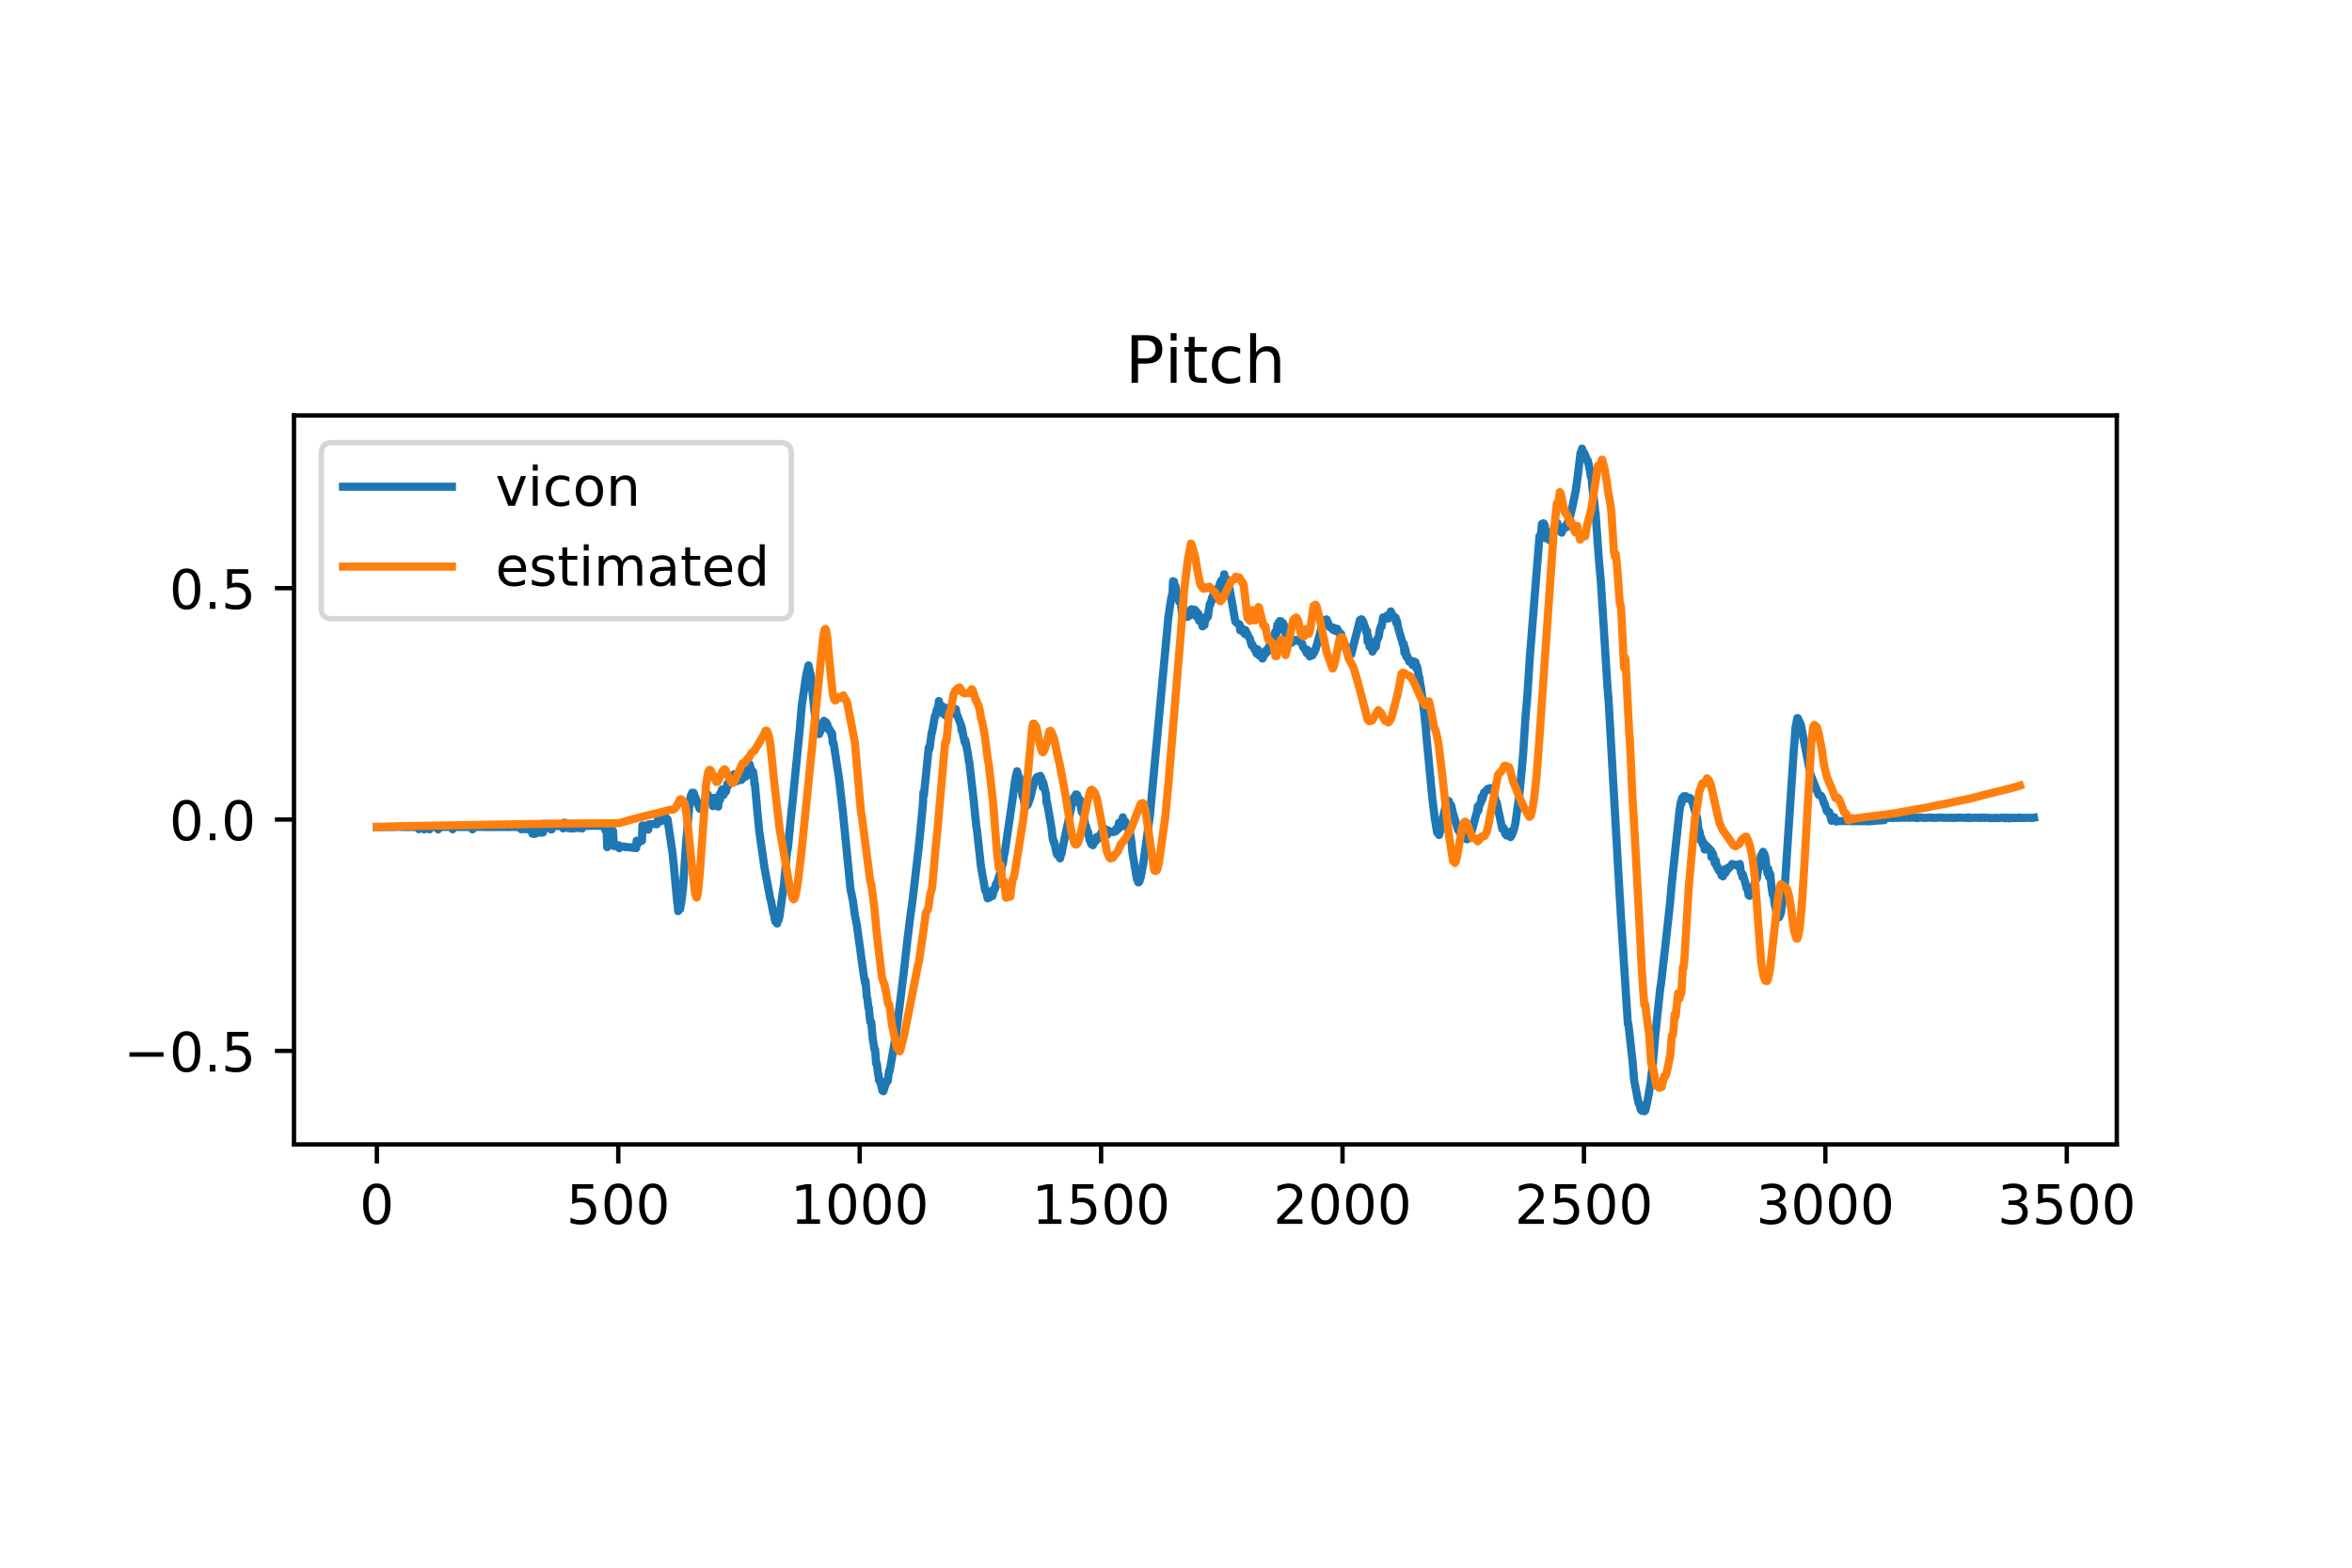 <?xml version="1.0" encoding="utf-8" standalone="no"?>
<!DOCTYPE svg PUBLIC "-//W3C//DTD SVG 1.1//EN"
  "http://www.w3.org/Graphics/SVG/1.1/DTD/svg11.dtd">
<!-- Created with matplotlib (https://matplotlib.org/) -->
<svg height="288pt" version="1.1" viewBox="0 0 432 288" width="432pt" xmlns="http://www.w3.org/2000/svg" xmlns:xlink="http://www.w3.org/1999/xlink">
 <defs>
  <style type="text/css">
*{stroke-linecap:butt;stroke-linejoin:round;}
  </style>
 </defs>
 <g id="figure_1">
  <g id="patch_1">
   <path d="M 0 288 
L 432 288 
L 432 0 
L 0 0 
z
" style="fill:#ffffff;"/>
  </g>
  <g id="axes_1">
   <g id="patch_2">
    <path d="M 54 210.24 
L 388.8 210.24 
L 388.8 76.32 
L 54 76.32 
z
" style="fill:#ffffff;"/>
   </g>
   <g id="matplotlib.axis_1">
    <g id="xtick_1">
     <g id="line2d_1">
      <defs>
       <path d="M 0 0 
L 0 3.5 
" id="m9c22c79969" style="stroke:#000000;stroke-width:0.8;"/>
      </defs>
      <g>
       <use style="stroke:#000000;stroke-width:0.8;" x="69.218" xlink:href="#m9c22c79969" y="210.24"/>
      </g>
     </g>
     <g id="text_1">
      <!-- 0 -->
      <defs>
       <path d="M 31.781 66.406 
Q 24.172 66.406 20.328 58.906 
Q 16.5 51.422 16.5 36.375 
Q 16.5 21.391 20.328 13.891 
Q 24.172 6.391 31.781 6.391 
Q 39.453 6.391 43.281 13.891 
Q 47.125 21.391 47.125 36.375 
Q 47.125 51.422 43.281 58.906 
Q 39.453 66.406 31.781 66.406 
z
M 31.781 74.219 
Q 44.047 74.219 50.516 64.516 
Q 56.984 54.828 56.984 36.375 
Q 56.984 17.969 50.516 8.266 
Q 44.047 -1.422 31.781 -1.422 
Q 19.531 -1.422 13.062 8.266 
Q 6.594 17.969 6.594 36.375 
Q 6.594 54.828 13.062 64.516 
Q 19.531 74.219 31.781 74.219 
z
" id="DejaVuSans-48"/>
      </defs>
      <g transform="translate(66.037 224.838)scale(0.1 -0.1)">
       <use xlink:href="#DejaVuSans-48"/>
      </g>
     </g>
    </g>
    <g id="xtick_2">
     <g id="line2d_2">
      <g>
       <use style="stroke:#000000;stroke-width:0.8;" x="113.56" xlink:href="#m9c22c79969" y="210.24"/>
      </g>
     </g>
     <g id="text_2">
      <!-- 500 -->
      <defs>
       <path d="M 10.797 72.906 
L 49.516 72.906 
L 49.516 64.594 
L 19.828 64.594 
L 19.828 46.734 
Q 21.969 47.469 24.109 47.828 
Q 26.266 48.188 28.422 48.188 
Q 40.625 48.188 47.75 41.5 
Q 54.891 34.812 54.891 23.391 
Q 54.891 11.625 47.562 5.094 
Q 40.234 -1.422 26.906 -1.422 
Q 22.312 -1.422 17.547 -0.641 
Q 12.797 0.141 7.719 1.703 
L 7.719 11.625 
Q 12.109 9.234 16.797 8.062 
Q 21.484 6.891 26.703 6.891 
Q 35.156 6.891 40.078 11.328 
Q 45.016 15.766 45.016 23.391 
Q 45.016 31 40.078 35.438 
Q 35.156 39.891 26.703 39.891 
Q 22.75 39.891 18.812 39.016 
Q 14.891 38.141 10.797 36.281 
z
" id="DejaVuSans-53"/>
      </defs>
      <g transform="translate(104.016 224.838)scale(0.1 -0.1)">
       <use xlink:href="#DejaVuSans-53"/>
       <use x="63.623" xlink:href="#DejaVuSans-48"/>
       <use x="127.246" xlink:href="#DejaVuSans-48"/>
      </g>
     </g>
    </g>
    <g id="xtick_3">
     <g id="line2d_3">
      <g>
       <use style="stroke:#000000;stroke-width:0.8;" x="157.902" xlink:href="#m9c22c79969" y="210.24"/>
      </g>
     </g>
     <g id="text_3">
      <!-- 1000 -->
      <defs>
       <path d="M 12.406 8.297 
L 28.516 8.297 
L 28.516 63.922 
L 10.984 60.406 
L 10.984 69.391 
L 28.422 72.906 
L 38.281 72.906 
L 38.281 8.297 
L 54.391 8.297 
L 54.391 0 
L 12.406 0 
z
" id="DejaVuSans-49"/>
      </defs>
      <g transform="translate(145.177 224.838)scale(0.1 -0.1)">
       <use xlink:href="#DejaVuSans-49"/>
       <use x="63.623" xlink:href="#DejaVuSans-48"/>
       <use x="127.246" xlink:href="#DejaVuSans-48"/>
       <use x="190.869" xlink:href="#DejaVuSans-48"/>
      </g>
     </g>
    </g>
    <g id="xtick_4">
     <g id="line2d_4">
      <g>
       <use style="stroke:#000000;stroke-width:0.8;" x="202.244" xlink:href="#m9c22c79969" y="210.24"/>
      </g>
     </g>
     <g id="text_4">
      <!-- 1500 -->
      <g transform="translate(189.519 224.838)scale(0.1 -0.1)">
       <use xlink:href="#DejaVuSans-49"/>
       <use x="63.623" xlink:href="#DejaVuSans-53"/>
       <use x="127.246" xlink:href="#DejaVuSans-48"/>
       <use x="190.869" xlink:href="#DejaVuSans-48"/>
      </g>
     </g>
    </g>
    <g id="xtick_5">
     <g id="line2d_5">
      <g>
       <use style="stroke:#000000;stroke-width:0.8;" x="246.586" xlink:href="#m9c22c79969" y="210.24"/>
      </g>
     </g>
     <g id="text_5">
      <!-- 2000 -->
      <defs>
       <path d="M 19.188 8.297 
L 53.609 8.297 
L 53.609 0 
L 7.328 0 
L 7.328 8.297 
Q 12.938 14.109 22.625 23.891 
Q 32.328 33.688 34.812 36.531 
Q 39.547 41.844 41.422 45.531 
Q 43.312 49.219 43.312 52.781 
Q 43.312 58.594 39.234 62.25 
Q 35.156 65.922 28.609 65.922 
Q 23.969 65.922 18.812 64.312 
Q 13.672 62.703 7.812 59.422 
L 7.812 69.391 
Q 13.766 71.781 18.938 73 
Q 24.125 74.219 28.422 74.219 
Q 39.75 74.219 46.484 68.547 
Q 53.219 62.891 53.219 53.422 
Q 53.219 48.922 51.531 44.891 
Q 49.859 40.875 45.406 35.406 
Q 44.188 33.984 37.641 27.219 
Q 31.109 20.453 19.188 8.297 
z
" id="DejaVuSans-50"/>
      </defs>
      <g transform="translate(233.861 224.838)scale(0.1 -0.1)">
       <use xlink:href="#DejaVuSans-50"/>
       <use x="63.623" xlink:href="#DejaVuSans-48"/>
       <use x="127.246" xlink:href="#DejaVuSans-48"/>
       <use x="190.869" xlink:href="#DejaVuSans-48"/>
      </g>
     </g>
    </g>
    <g id="xtick_6">
     <g id="line2d_6">
      <g>
       <use style="stroke:#000000;stroke-width:0.8;" x="290.928" xlink:href="#m9c22c79969" y="210.24"/>
      </g>
     </g>
     <g id="text_6">
      <!-- 2500 -->
      <g transform="translate(278.203 224.838)scale(0.1 -0.1)">
       <use xlink:href="#DejaVuSans-50"/>
       <use x="63.623" xlink:href="#DejaVuSans-53"/>
       <use x="127.246" xlink:href="#DejaVuSans-48"/>
       <use x="190.869" xlink:href="#DejaVuSans-48"/>
      </g>
     </g>
    </g>
    <g id="xtick_7">
     <g id="line2d_7">
      <g>
       <use style="stroke:#000000;stroke-width:0.8;" x="335.27" xlink:href="#m9c22c79969" y="210.24"/>
      </g>
     </g>
     <g id="text_7">
      <!-- 3000 -->
      <defs>
       <path d="M 40.578 39.312 
Q 47.656 37.797 51.625 33 
Q 55.609 28.219 55.609 21.188 
Q 55.609 10.406 48.188 4.484 
Q 40.766 -1.422 27.094 -1.422 
Q 22.516 -1.422 17.656 -0.516 
Q 12.797 0.391 7.625 2.203 
L 7.625 11.719 
Q 11.719 9.328 16.594 8.109 
Q 21.484 6.891 26.812 6.891 
Q 36.078 6.891 40.938 10.547 
Q 45.797 14.203 45.797 21.188 
Q 45.797 27.641 41.281 31.266 
Q 36.766 34.906 28.719 34.906 
L 20.219 34.906 
L 20.219 43.016 
L 29.109 43.016 
Q 36.375 43.016 40.234 45.922 
Q 44.094 48.828 44.094 54.297 
Q 44.094 59.906 40.109 62.906 
Q 36.141 65.922 28.719 65.922 
Q 24.656 65.922 20.016 65.031 
Q 15.375 64.156 9.812 62.312 
L 9.812 71.094 
Q 15.438 72.656 20.344 73.438 
Q 25.25 74.219 29.594 74.219 
Q 40.828 74.219 47.359 69.109 
Q 53.906 64.016 53.906 55.328 
Q 53.906 49.266 50.438 45.094 
Q 46.969 40.922 40.578 39.312 
z
" id="DejaVuSans-51"/>
      </defs>
      <g transform="translate(322.545 224.838)scale(0.1 -0.1)">
       <use xlink:href="#DejaVuSans-51"/>
       <use x="63.623" xlink:href="#DejaVuSans-48"/>
       <use x="127.246" xlink:href="#DejaVuSans-48"/>
       <use x="190.869" xlink:href="#DejaVuSans-48"/>
      </g>
     </g>
    </g>
    <g id="xtick_8">
     <g id="line2d_8">
      <g>
       <use style="stroke:#000000;stroke-width:0.8;" x="379.612" xlink:href="#m9c22c79969" y="210.24"/>
      </g>
     </g>
     <g id="text_8">
      <!-- 3500 -->
      <g transform="translate(366.887 224.838)scale(0.1 -0.1)">
       <use xlink:href="#DejaVuSans-51"/>
       <use x="63.623" xlink:href="#DejaVuSans-53"/>
       <use x="127.246" xlink:href="#DejaVuSans-48"/>
       <use x="190.869" xlink:href="#DejaVuSans-48"/>
      </g>
     </g>
    </g>
   </g>
   <g id="matplotlib.axis_2">
    <g id="ytick_1">
     <g id="line2d_9">
      <defs>
       <path d="M 0 0 
L -3.5 0 
" id="mec0e371703" style="stroke:#000000;stroke-width:0.8;"/>
      </defs>
      <g>
       <use style="stroke:#000000;stroke-width:0.8;" x="54" xlink:href="#mec0e371703" y="193.058"/>
      </g>
     </g>
     <g id="text_9">
      <!-- −0.5 -->
      <defs>
       <path d="M 10.594 35.5 
L 73.188 35.5 
L 73.188 27.203 
L 10.594 27.203 
z
" id="DejaVuSans-8722"/>
       <path d="M 10.688 12.406 
L 21 12.406 
L 21 0 
L 10.688 0 
z
" id="DejaVuSans-46"/>
      </defs>
      <g transform="translate(22.717 196.857)scale(0.1 -0.1)">
       <use xlink:href="#DejaVuSans-8722"/>
       <use x="83.789" xlink:href="#DejaVuSans-48"/>
       <use x="147.412" xlink:href="#DejaVuSans-46"/>
       <use x="179.199" xlink:href="#DejaVuSans-53"/>
      </g>
     </g>
    </g>
    <g id="ytick_2">
     <g id="line2d_10">
      <g>
       <use style="stroke:#000000;stroke-width:0.8;" x="54" xlink:href="#mec0e371703" y="150.556"/>
      </g>
     </g>
     <g id="text_10">
      <!-- 0.0 -->
      <g transform="translate(31.097 154.355)scale(0.1 -0.1)">
       <use xlink:href="#DejaVuSans-48"/>
       <use x="63.623" xlink:href="#DejaVuSans-46"/>
       <use x="95.41" xlink:href="#DejaVuSans-48"/>
      </g>
     </g>
    </g>
    <g id="ytick_3">
     <g id="line2d_11">
      <g>
       <use style="stroke:#000000;stroke-width:0.8;" x="54" xlink:href="#mec0e371703" y="108.053"/>
      </g>
     </g>
     <g id="text_11">
      <!-- 0.5 -->
      <g transform="translate(31.097 111.853)scale(0.1 -0.1)">
       <use xlink:href="#DejaVuSans-48"/>
       <use x="63.623" xlink:href="#DejaVuSans-46"/>
       <use x="95.41" xlink:href="#DejaVuSans-53"/>
      </g>
     </g>
    </g>
   </g>
   <g id="line2d_12">
    <path clip-path="url(#p1843cd4589)" d="M 69.218 151.929 
L 69.839 151.931 
L 71.169 151.92 
L 72.499 151.922 
L 73.386 151.896 
L 73.918 151.928 
L 74.717 151.922 
L 75.958 151.926 
L 76.224 151.923 
L 76.845 151.911 
L 76.934 152.332 
L 77.111 151.936 
L 77.643 151.892 
L 77.821 151.922 
L 77.909 152.365 
L 78.087 151.912 
L 78.707 151.918 
L 78.796 151.909 
L 78.885 152.352 
L 79.062 151.929 
L 79.594 151.891 
L 79.86 151.93 
L 80.392 151.921 
L 80.481 152.367 
L 80.658 151.926 
L 83.053 151.899 
L 83.142 152.344 
L 83.319 151.938 
L 83.762 151.91 
L 86.689 151.94 
L 86.778 152.365 
L 86.955 151.905 
L 87.31 151.915 
L 88.729 151.919 
L 88.995 151.919 
L 89.527 151.936 
L 92.808 151.918 
L 93.34 151.938 
L 93.606 151.933 
L 93.872 151.916 
L 95.646 151.923 
L 95.735 152.345 
L 95.912 151.89 
L 96.089 151.924 
L 96.267 152.316 
L 97.154 152.341 
L 97.331 151.653 
L 97.686 151.675 
L 97.774 153.142 
L 97.952 152.391 
L 98.04 153.215 
L 98.129 152.287 
L 98.218 152.33 
L 98.307 152.312 
L 98.395 153.146 
L 98.484 152.272 
L 98.573 152.327 
L 98.927 152.353 
L 99.016 152.945 
L 99.105 152.302 
L 99.193 152.63 
L 99.282 152.321 
L 99.371 152.969 
L 99.459 152.358 
L 99.548 152.926 
L 99.637 152.324 
L 99.725 152.944 
L 99.903 151.339 
L 99.992 151.354 
L 100.701 151.47 
L 100.878 151.38 
L 101.056 151.358 
L 101.144 152.352 
L 101.233 152.336 
L 101.322 152.366 
L 101.499 151.798 
L 101.943 151.752 
L 102.741 151.764 
L 103.362 151.795 
L 103.45 152.182 
L 103.628 151.132 
L 103.982 151.267 
L 104.071 151.216 
L 104.16 151.888 
L 104.248 151.873 
L 104.426 152.157 
L 104.603 151.895 
L 104.78 152.016 
L 104.958 152.181 
L 105.135 151.954 
L 105.313 152.207 
L 105.579 151.364 
L 105.667 151.632 
L 105.845 152.092 
L 106.022 152.127 
L 106.111 151.362 
L 106.288 152.095 
L 106.554 152.117 
L 106.732 152.122 
L 106.909 152.2 
L 107.086 151.667 
L 107.618 151.714 
L 110.988 151.701 
L 111.166 152.52 
L 111.432 152.524 
L 111.52 155.642 
L 111.609 152.534 
L 111.698 152.554 
L 112.23 152.524 
L 112.319 152.628 
L 112.496 152.543 
L 112.585 152.628 
L 112.762 155.432 
L 112.939 155.426 
L 113.649 155.281 
L 113.738 155.832 
L 113.915 155.549 
L 114.624 155.514 
L 114.802 155.619 
L 115.068 155.596 
L 115.6 155.663 
L 116.132 155.634 
L 116.221 155.765 
L 116.398 155.755 
L 116.842 155.813 
L 116.93 154.451 
L 117.019 154.988 
L 117.108 154.5 
L 117.196 154.95 
L 117.374 154.414 
L 117.551 154.44 
L 117.906 154.466 
L 117.994 151.643 
L 118.083 151.647 
L 118.438 151.67 
L 118.881 151.652 
L 118.97 151.665 
L 119.059 152.423 
L 119.236 151.429 
L 119.502 151.419 
L 120.123 151.389 
L 120.655 151.415 
L 120.832 150.664 
L 121.01 150.573 
L 121.098 150.892 
L 121.187 150.833 
L 121.364 150.385 
L 121.453 150.858 
L 121.542 150.811 
L 121.63 150.742 
L 121.897 150.217 
L 121.985 150.282 
L 122.163 150.033 
L 122.517 150.592 
L 122.606 150.508 
L 123.493 156.492 
L 123.759 159.042 
L 124.38 165.678 
L 124.468 166.18 
L 124.557 167.384 
L 124.646 166.783 
L 124.823 166.946 
L 124.912 167.005 
L 125.178 165.466 
L 125.444 163.283 
L 125.976 155.38 
L 126.597 148.138 
L 126.863 146.277 
L 127.129 145.626 
L 127.218 145.734 
L 127.395 145.641 
L 127.838 146.815 
L 128.193 147.85 
L 128.548 148.601 
L 128.814 148.217 
L 128.903 148.246 
L 129.169 147.598 
L 129.789 146.207 
L 129.878 146.173 
L 129.967 145.905 
L 130.055 146.113 
L 130.233 146.997 
L 130.321 147.169 
L 130.41 146.53 
L 130.499 146.624 
L 130.854 147.358 
L 130.942 148.099 
L 131.208 146.554 
L 131.297 147.62 
L 131.386 147.602 
L 131.74 147.049 
L 131.829 147.193 
L 131.918 148.187 
L 132.006 146.527 
L 132.095 147.267 
L 132.184 145.97 
L 132.273 146.851 
L 132.45 145.45 
L 132.539 145.984 
L 132.627 145.014 
L 132.716 145.64 
L 132.805 145.534 
L 132.893 146.055 
L 133.071 145.636 
L 133.159 144.921 
L 133.248 144.947 
L 133.337 145.423 
L 133.603 143.961 
L 133.691 144.443 
L 134.046 143.138 
L 134.224 143.316 
L 134.578 142.565 
L 134.667 143.28 
L 134.844 142.232 
L 135.022 142.512 
L 135.11 143.47 
L 135.199 143.33 
L 135.376 143.507 
L 135.554 143.385 
L 135.643 142.52 
L 135.731 143.328 
L 135.82 143.041 
L 135.997 141.794 
L 136.175 143.28 
L 136.263 143.06 
L 136.441 142.459 
L 136.529 142.921 
L 136.618 142.401 
L 136.795 142.612 
L 136.884 142.431 
L 136.973 141.668 
L 137.061 142.634 
L 137.239 142.275 
L 137.416 140.933 
L 137.594 141.82 
L 137.682 140.389 
L 137.771 140.724 
L 137.948 141.443 
L 138.126 142.205 
L 138.214 142.066 
L 138.303 141.748 
L 138.48 142.755 
L 138.569 144.094 
L 138.658 143.999 
L 139.101 149.062 
L 139.456 152.7 
L 140.431 159.516 
L 141.496 165.211 
L 141.584 165.37 
L 142.028 167.676 
L 142.116 167.758 
L 142.383 169.275 
L 142.471 168.937 
L 142.56 169.035 
L 142.737 169.676 
L 142.915 168.95 
L 143.003 169.02 
L 143.181 168.322 
L 143.89 163.117 
L 143.979 162.689 
L 144.6 155.95 
L 144.688 156.041 
L 145.043 152.512 
L 145.398 148.826 
L 145.575 147.239 
L 146.905 133.869 
L 147.26 129.65 
L 147.881 125.37 
L 148.058 124.088 
L 148.413 122.636 
L 148.502 122.237 
L 148.945 124.276 
L 149.832 132.911 
L 150.187 134.503 
L 150.453 134.852 
L 150.719 134.271 
L 150.808 133.452 
L 150.896 133.767 
L 150.985 133.006 
L 151.074 133.386 
L 151.162 133.199 
L 151.34 132.425 
L 151.428 133.239 
L 151.517 133.191 
L 151.606 133.303 
L 151.694 132.655 
L 151.872 132.92 
L 151.96 133.065 
L 152.138 133.985 
L 152.315 133.874 
L 152.581 134.556 
L 152.67 134.465 
L 152.759 135.163 
L 152.847 134.787 
L 152.936 136.48 
L 153.025 136.319 
L 153.113 136.539 
L 154.089 142.868 
L 154.798 149.051 
L 156.217 163.38 
L 156.483 164.659 
L 156.661 165.505 
L 157.015 168.095 
L 157.37 169.868 
L 158.612 178.918 
L 158.878 180.564 
L 158.966 180.157 
L 159.232 183.246 
L 159.321 183.464 
L 159.499 185.118 
L 159.587 185.153 
L 159.765 187.077 
L 159.853 187.747 
L 159.942 187.65 
L 160.031 187.802 
L 160.297 190.814 
L 160.651 192.923 
L 160.74 192.807 
L 160.917 195.365 
L 161.006 195.276 
L 161.095 195.651 
L 161.272 197.372 
L 161.361 197.358 
L 161.45 198.486 
L 161.538 198.307 
L 161.804 199.137 
L 162.07 200.377 
L 162.248 200.471 
L 162.425 199.892 
L 162.957 198.399 
L 163.046 198.601 
L 163.312 196.717 
L 163.401 196.798 
L 164.642 189.54 
L 165.884 179.554 
L 166.061 178.099 
L 166.682 172.53 
L 167.303 167.574 
L 167.569 165.782 
L 168.722 155.834 
L 169.076 152.355 
L 169.52 147.674 
L 169.609 145.568 
L 169.697 146.07 
L 170.584 137.341 
L 170.673 137.661 
L 170.761 137.341 
L 171.116 134.642 
L 171.205 134.517 
L 171.737 131.459 
L 171.826 131.564 
L 172.092 130.306 
L 172.18 130.256 
L 172.269 130.506 
L 172.446 128.783 
L 172.535 130.297 
L 172.624 129.977 
L 172.712 129.424 
L 172.89 130.463 
L 173.067 129.732 
L 173.245 131.12 
L 173.422 130.874 
L 173.511 131.294 
L 173.599 130.965 
L 173.688 131.444 
L 173.777 130.05 
L 173.865 130.852 
L 173.954 130.451 
L 174.043 130.574 
L 174.22 131.285 
L 174.309 131.092 
L 174.397 130.371 
L 174.486 130.446 
L 174.575 131.044 
L 174.664 129.774 
L 174.752 130.464 
L 174.841 130.423 
L 174.93 130.939 
L 175.107 130.065 
L 175.196 130.134 
L 175.284 131.162 
L 175.55 130.269 
L 175.728 131.143 
L 176.437 133.001 
L 176.526 133.207 
L 176.615 134.225 
L 176.703 133.804 
L 176.969 135.356 
L 177.235 136.485 
L 177.324 136.035 
L 177.767 138.453 
L 177.945 139.816 
L 178.034 140.027 
L 178.832 146.952 
L 179.098 149.627 
L 179.364 152.13 
L 179.452 152.539 
L 180.162 159.079 
L 180.96 163.625 
L 181.049 163.55 
L 181.137 163.633 
L 181.403 165.033 
L 181.581 163.931 
L 181.758 164.887 
L 182.202 163.608 
L 182.29 164.608 
L 182.468 163.823 
L 182.645 163.182 
L 182.734 163.341 
L 182.822 163.106 
L 182.911 162.439 
L 183 162.577 
L 183.355 161.481 
L 183.975 159.533 
L 184.064 157.996 
L 184.153 158.798 
L 184.241 158.387 
L 184.419 157.022 
L 184.507 156.86 
L 185.926 147.187 
L 186.458 143.207 
L 186.813 141.675 
L 186.991 142.298 
L 187.168 142.986 
L 187.257 142.882 
L 187.434 144.49 
L 187.523 145.016 
L 187.611 144.956 
L 187.7 145.256 
L 187.789 146.243 
L 187.877 145.97 
L 188.232 148.055 
L 188.321 147.748 
L 188.587 148.015 
L 188.764 147.84 
L 189.296 146.358 
L 189.74 144.473 
L 190.006 143.705 
L 190.361 142.893 
L 190.538 142.719 
L 190.981 143.215 
L 191.07 142.529 
L 191.159 142.704 
L 191.336 143.168 
L 191.513 144.605 
L 191.602 143.714 
L 191.78 144.498 
L 192.134 145.938 
L 192.223 147.513 
L 192.312 147.393 
L 193.11 152.003 
L 193.376 154.213 
L 193.465 154.267 
L 193.553 154.759 
L 193.642 154.675 
L 193.908 156.049 
L 194.085 156.79 
L 194.174 157.02 
L 194.263 156.865 
L 194.351 157.086 
L 194.44 156.38 
L 194.529 157.332 
L 194.617 157.063 
L 194.706 157.699 
L 194.795 157.362 
L 194.883 156.381 
L 194.972 156.876 
L 195.15 155.868 
L 197.012 147.18 
L 197.278 146.467 
L 197.367 146.421 
L 197.455 146.579 
L 197.633 145.927 
L 197.721 146.333 
L 197.81 146.008 
L 197.899 146.139 
L 198.253 147.615 
L 198.342 146.899 
L 198.697 149.191 
L 198.874 148.819 
L 199.406 151.928 
L 199.495 151.826 
L 199.761 153.031 
L 199.85 152.804 
L 200.116 154.241 
L 200.471 155.113 
L 200.737 155.275 
L 201.091 154.123 
L 201.269 154.521 
L 201.357 154.339 
L 201.446 153.772 
L 201.623 154.14 
L 202.599 152.468 
L 202.688 152.546 
L 202.776 152.25 
L 202.865 152.357 
L 202.954 152.29 
L 203.042 152.524 
L 203.22 152.444 
L 203.308 152.529 
L 203.397 153.343 
L 203.575 152.595 
L 203.663 152.689 
L 204.373 152.853 
L 204.639 152.817 
L 204.816 152.765 
L 204.993 152.268 
L 205.082 152.58 
L 205.26 152.314 
L 205.348 152.326 
L 205.526 151.144 
L 205.703 152.001 
L 205.792 151.986 
L 206.235 150.146 
L 206.324 150.98 
L 206.412 150.838 
L 206.59 151.141 
L 206.678 150.884 
L 206.856 151.376 
L 207.033 151.796 
L 207.299 152.464 
L 207.388 152.06 
L 207.831 154.71 
L 208.009 156.72 
L 208.807 161.413 
L 209.073 162.112 
L 209.162 161.983 
L 209.25 162.003 
L 209.516 161.194 
L 209.96 158.839 
L 211.201 149.872 
L 214.571 113.634 
L 215.103 109.977 
L 215.369 108.94 
L 215.458 106.781 
L 215.547 107.736 
L 215.636 106.861 
L 215.724 107.63 
L 215.813 107.572 
L 215.902 107.711 
L 216.079 108.596 
L 216.522 110.202 
L 216.611 110.571 
L 216.788 109.8 
L 216.877 110.15 
L 217.054 112.486 
L 217.143 112.15 
L 217.232 111.097 
L 217.409 112.83 
L 217.498 112.989 
L 217.587 112.178 
L 217.675 113.249 
L 217.764 112.314 
L 217.853 112.38 
L 218.03 113.336 
L 218.119 112.379 
L 218.207 113.286 
L 218.385 112.236 
L 218.562 113.069 
L 218.739 112.001 
L 218.828 111.927 
L 219.006 112.91 
L 219.183 111.995 
L 219.449 112.016 
L 219.538 112.965 
L 219.626 112.265 
L 219.715 112.313 
L 219.892 113.396 
L 219.981 112.603 
L 220.07 113.426 
L 220.158 112.854 
L 220.247 114.035 
L 220.336 114.02 
L 220.424 114.055 
L 220.513 113.449 
L 220.868 115.075 
L 221.045 114.522 
L 221.223 114.85 
L 221.311 113.939 
L 221.4 114.044 
L 221.577 113.441 
L 221.666 113.115 
L 221.843 113.329 
L 222.198 110.946 
L 222.287 111.055 
L 222.376 110.888 
L 222.553 110.014 
L 222.73 109.51 
L 222.819 109.702 
L 222.908 109.393 
L 222.996 109.976 
L 223.174 108.496 
L 223.262 109.348 
L 223.351 109.203 
L 223.528 108.98 
L 223.706 108.009 
L 223.794 108.586 
L 223.883 108.479 
L 224.061 107.189 
L 224.149 107.098 
L 224.238 106.791 
L 224.327 106.958 
L 224.415 106.542 
L 224.504 107.438 
L 224.593 107.341 
L 224.681 107.197 
L 224.77 106.746 
L 224.859 105.498 
L 224.947 106.567 
L 225.036 106.552 
L 225.213 106.601 
L 225.302 106.378 
L 225.479 106.812 
L 225.568 107.831 
L 225.657 107.663 
L 225.746 107.6 
L 226.898 114.166 
L 227.342 114.592 
L 227.608 114.662 
L 227.697 114.778 
L 227.785 115.792 
L 227.874 115.72 
L 227.963 115.762 
L 228.14 115.97 
L 228.229 115.51 
L 228.406 116.146 
L 228.495 116.27 
L 228.583 115.848 
L 228.672 116.492 
L 228.761 115.766 
L 229.293 116.904 
L 229.559 117.312 
L 229.914 118.598 
L 230.002 118.379 
L 230.446 119.329 
L 230.534 119.104 
L 230.801 120.07 
L 230.978 119.284 
L 231.067 119.396 
L 231.333 120.466 
L 231.421 120.286 
L 231.687 120.38 
L 231.776 120.397 
L 231.865 120.983 
L 231.953 120.92 
L 232.042 120.381 
L 232.131 120.49 
L 232.219 120.364 
L 232.486 119.528 
L 232.574 119.989 
L 232.752 119.297 
L 232.84 119.666 
L 233.106 118.701 
L 233.195 118.677 
L 233.284 118.506 
L 233.372 119.291 
L 233.55 118.19 
L 233.904 117.165 
L 233.993 118.075 
L 234.171 116.308 
L 234.259 116.044 
L 234.348 116.452 
L 234.437 116.343 
L 234.614 114.798 
L 234.703 114.634 
L 234.791 114.715 
L 234.88 114.347 
L 234.969 115.437 
L 235.057 114.094 
L 235.146 114.169 
L 235.235 115.148 
L 235.323 114.159 
L 235.412 114.479 
L 235.589 115.711 
L 235.678 114.473 
L 235.767 114.728 
L 236.033 116.155 
L 236.122 115.662 
L 236.21 117.429 
L 236.299 116.276 
L 236.388 116.481 
L 236.565 117.597 
L 236.654 117.176 
L 236.831 117.883 
L 236.92 117.322 
L 237.008 117.375 
L 237.186 118.131 
L 237.363 117.52 
L 237.54 117.568 
L 237.807 117.582 
L 237.895 117.73 
L 238.073 117.573 
L 238.339 117.7 
L 238.516 117.67 
L 238.605 117.465 
L 238.782 117.921 
L 239.137 118.196 
L 239.314 118.837 
L 239.669 119.233 
L 239.846 119.615 
L 239.935 119.456 
L 240.024 120.004 
L 240.112 119.369 
L 240.201 119.532 
L 240.378 120.238 
L 240.467 120.13 
L 240.556 120.598 
L 240.644 120.551 
L 240.822 120.156 
L 240.999 120.289 
L 241.088 120.374 
L 241.265 119.702 
L 241.354 119.917 
L 241.531 119.367 
L 241.62 119.349 
L 242.507 116.173 
L 243.128 114.003 
L 243.216 114.522 
L 243.394 113.869 
L 243.482 113.845 
L 243.571 113.977 
L 243.66 113.796 
L 243.837 114.308 
L 243.926 114.373 
L 244.192 115.118 
L 244.28 115.246 
L 244.369 115.137 
L 244.813 115.682 
L 244.901 115.283 
L 244.99 115.602 
L 245.167 115.401 
L 245.256 115.905 
L 245.345 115.832 
L 245.522 115.982 
L 245.611 115.507 
L 246.143 116.636 
L 246.232 116.39 
L 246.32 116.456 
L 246.498 117.194 
L 246.675 117.884 
L 246.764 117.887 
L 247.118 119.003 
L 247.207 118.667 
L 247.296 119.316 
L 247.384 118.922 
L 247.473 118.961 
L 247.562 119.925 
L 247.65 119.102 
L 247.739 119.35 
L 247.828 120.094 
L 247.917 119.993 
L 248.005 120.072 
L 248.094 119.343 
L 248.183 120.211 
L 249.779 113.914 
L 249.868 114.205 
L 249.956 114.148 
L 250.045 113.766 
L 250.134 113.8 
L 250.311 114.129 
L 250.4 114.261 
L 250.666 115.221 
L 250.754 115.241 
L 250.932 116.094 
L 251.02 116.185 
L 251.109 115.943 
L 251.198 117.912 
L 251.287 116.909 
L 251.553 118.83 
L 251.641 117.897 
L 251.73 118.464 
L 251.819 118.379 
L 251.907 118.49 
L 251.996 118.818 
L 252.085 119.706 
L 252.262 118.264 
L 252.351 119.239 
L 252.439 119.074 
L 252.528 118.411 
L 252.617 118.506 
L 252.705 118.828 
L 252.883 117.485 
L 252.972 117.479 
L 253.238 116.956 
L 253.415 115.77 
L 253.681 114.944 
L 253.77 115.118 
L 254.036 113.426 
L 254.124 113.802 
L 254.302 113.497 
L 254.39 113.706 
L 254.568 113.663 
L 254.657 113.655 
L 254.834 113.037 
L 254.923 113.333 
L 255.011 113.075 
L 255.1 113.593 
L 255.455 112.316 
L 255.898 113.415 
L 255.987 113.181 
L 256.253 113.599 
L 256.342 113.472 
L 256.43 114.406 
L 256.519 113.954 
L 256.608 114.174 
L 256.785 115.261 
L 257.76 118.608 
L 257.849 118.3 
L 257.938 119.893 
L 258.027 118.976 
L 258.204 119.714 
L 258.293 120.643 
L 258.381 120.537 
L 258.47 120.491 
L 258.825 121.545 
L 258.913 121.322 
L 259.091 121.659 
L 259.179 121.625 
L 259.268 121.387 
L 259.445 122.18 
L 259.623 121.721 
L 259.712 121.524 
L 259.8 121.86 
L 259.978 121.63 
L 260.155 122.794 
L 260.244 122.377 
L 260.421 123.106 
L 260.598 124.328 
L 260.687 124.404 
L 260.864 125.623 
L 261.042 126.601 
L 261.574 130.832 
L 261.751 132.6 
L 261.84 133.286 
L 262.017 135.496 
L 262.283 138.273 
L 262.638 142.034 
L 263.082 146.648 
L 263.525 150.33 
L 263.968 152.966 
L 264.146 152.938 
L 264.234 152.703 
L 264.323 153.403 
L 264.5 152.766 
L 264.944 150.54 
L 265.21 149.475 
L 265.565 147.892 
L 265.653 148.266 
L 265.919 147.423 
L 266.008 147.712 
L 266.097 147.145 
L 266.274 147.677 
L 266.363 147.799 
L 266.451 148.297 
L 266.54 147.945 
L 266.806 149.143 
L 267.782 152.403 
L 268.669 153.707 
L 268.757 153.464 
L 268.935 153.598 
L 269.023 153.525 
L 269.112 154.062 
L 269.201 153.694 
L 269.378 154.188 
L 269.555 154.143 
L 269.999 153.073 
L 270.088 153.073 
L 270.176 153.207 
L 271.24 149.263 
L 271.329 149.234 
L 271.418 148.158 
L 271.506 148.92 
L 271.595 148.686 
L 271.684 147.864 
L 271.773 147.877 
L 272.039 147.257 
L 272.127 146.449 
L 272.216 146.941 
L 272.305 146.767 
L 272.482 145.913 
L 272.571 145.582 
L 272.659 145.677 
L 273.191 144.982 
L 273.369 144.891 
L 273.812 144.779 
L 274.167 145.256 
L 274.256 145.008 
L 274.788 147.547 
L 274.876 147.337 
L 275.941 152.3 
L 276.029 152.282 
L 276.118 152.042 
L 276.295 152.359 
L 276.473 153.209 
L 276.561 152.854 
L 276.65 152.927 
L 276.739 153.506 
L 276.828 153.467 
L 276.916 153.49 
L 277.005 152.969 
L 277.182 153.495 
L 277.36 152.801 
L 277.448 153.782 
L 277.537 153.665 
L 277.626 153.183 
L 277.714 153.351 
L 278.069 152.366 
L 278.335 151.255 
L 279.045 146.219 
L 279.399 142.578 
L 279.754 138.614 
L 280.198 131.676 
L 280.552 127.588 
L 280.996 120.608 
L 282.769 98.463 
L 282.858 99.09 
L 283.035 98.126 
L 283.213 96.256 
L 283.301 97.368 
L 283.39 97.329 
L 283.479 96.132 
L 283.568 96.197 
L 283.745 96.591 
L 283.834 97.856 
L 283.922 97.366 
L 284.011 98.919 
L 284.1 98.627 
L 284.188 98.165 
L 284.454 98.558 
L 284.543 98.581 
L 284.632 99.26 
L 284.809 98.356 
L 284.898 98.308 
L 284.986 98.661 
L 285.253 97.752 
L 285.785 96.757 
L 285.962 96.62 
L 286.051 96.082 
L 286.228 96.918 
L 286.317 97.096 
L 286.494 97.584 
L 286.583 97.085 
L 286.849 97.86 
L 287.115 96.948 
L 287.204 96.839 
L 287.292 97.055 
L 287.647 96.481 
L 287.736 96.855 
L 287.824 96.619 
L 288.002 95.747 
L 288.268 95.39 
L 288.8 93.132 
L 289.421 90.132 
L 289.775 87.567 
L 290.308 83.169 
L 290.396 84.044 
L 290.485 83.818 
L 290.574 82.407 
L 290.751 82.938 
L 291.017 83.273 
L 291.283 83.97 
L 291.549 84.658 
L 291.638 84.611 
L 292.081 86.711 
L 292.17 87.491 
L 292.259 86.83 
L 292.525 90.046 
L 292.791 91.878 
L 292.968 93.739 
L 293.057 94.123 
L 293.677 102.858 
L 294.032 106.823 
L 295.008 122.379 
L 295.274 126.595 
L 295.451 128.63 
L 297.402 162.977 
L 297.757 168.905 
L 298.999 188.147 
L 299.087 188.085 
L 299.885 195.228 
L 300.151 198.482 
L 300.95 202.663 
L 301.038 202.623 
L 301.393 203.905 
L 301.482 203.607 
L 301.57 204.062 
L 301.836 203.844 
L 302.014 204.153 
L 302.191 204.028 
L 302.546 202.507 
L 302.812 201.088 
L 303.167 198.941 
L 303.61 195.082 
L 303.965 190.942 
L 304.142 189.114 
L 304.94 181.571 
L 305.118 180.495 
L 305.384 178.087 
L 305.916 173.434 
L 306.714 166.166 
L 307.069 162.195 
L 308.488 148.849 
L 308.754 147.258 
L 308.842 147.597 
L 308.931 146.64 
L 309.02 146.95 
L 309.109 146.443 
L 309.197 146.735 
L 309.286 146.267 
L 309.375 146.801 
L 309.463 146.572 
L 309.552 146.653 
L 309.641 146.271 
L 309.818 146.524 
L 309.907 146.485 
L 310.084 146.604 
L 310.173 146.579 
L 310.261 146.81 
L 310.439 146.593 
L 310.527 146.707 
L 310.616 147.033 
L 310.705 147.007 
L 310.794 147.114 
L 311.237 148.779 
L 311.326 148.523 
L 311.414 149.507 
L 311.503 149.249 
L 311.592 150.248 
L 311.68 150.096 
L 311.769 150.581 
L 311.946 152.352 
L 312.124 152.694 
L 312.212 153.009 
L 312.39 154.419 
L 312.479 153.902 
L 312.567 154.223 
L 312.745 155.121 
L 312.833 154.685 
L 312.922 155.347 
L 313.011 155.052 
L 313.099 156.074 
L 313.188 155.289 
L 313.277 155.463 
L 313.365 155.327 
L 313.543 155.956 
L 313.631 155.83 
L 313.72 155.686 
L 313.897 155.846 
L 314.075 156.288 
L 314.164 156.41 
L 314.252 156.207 
L 314.341 157.454 
L 314.43 156.928 
L 314.518 157.488 
L 314.607 156.808 
L 314.962 158.59 
L 315.05 158.078 
L 315.139 158.094 
L 315.316 159.173 
L 315.405 159.109 
L 315.582 159.685 
L 315.76 160.007 
L 316.026 160.316 
L 316.115 160.112 
L 316.203 160.843 
L 316.292 160.23 
L 316.469 160.995 
L 316.558 159.779 
L 316.647 159.945 
L 316.735 159.709 
L 316.824 159.743 
L 316.913 160.358 
L 317.001 160.248 
L 317.09 159.762 
L 317.179 159.786 
L 317.356 159.697 
L 317.445 159.355 
L 317.534 159.531 
L 317.888 159.117 
L 317.977 159.071 
L 318.154 158.718 
L 318.243 158.88 
L 318.332 158.831 
L 318.598 158.88 
L 318.864 158.836 
L 319.041 158.908 
L 319.219 158.953 
L 319.307 159.216 
L 319.396 159.177 
L 319.573 158.725 
L 319.751 160.257 
L 319.839 160.258 
L 319.928 160.456 
L 320.017 161.091 
L 320.105 160.613 
L 320.637 162.426 
L 320.815 163.214 
L 320.903 163.356 
L 320.992 163.257 
L 321.17 164.425 
L 321.347 164.575 
L 321.436 163.955 
L 321.524 164.165 
L 321.702 163.792 
L 321.79 163.73 
L 322.588 161.341 
L 322.677 161.412 
L 322.943 159.519 
L 323.121 158.66 
L 323.209 159.209 
L 323.298 157.813 
L 323.387 158.281 
L 323.475 157.105 
L 323.564 157.354 
L 323.741 157.711 
L 323.83 156.484 
L 323.919 156.661 
L 324.096 156.95 
L 324.273 157.663 
L 324.451 159.606 
L 324.54 159.459 
L 324.628 160.419 
L 324.717 159.558 
L 324.806 159.718 
L 324.894 161.075 
L 324.983 160.361 
L 325.072 160.455 
L 325.16 160.663 
L 325.338 162.615 
L 325.604 164.365 
L 325.692 163.853 
L 325.958 166.074 
L 326.313 167.682 
L 326.491 168.117 
L 326.757 168.521 
L 327.023 167.92 
L 327.111 167.658 
L 327.289 166.337 
L 327.821 162.815 
L 329.506 137.283 
L 329.595 136.523 
L 329.772 133.722 
L 330.127 131.921 
L 330.215 131.931 
L 330.747 133.07 
L 332.521 142.202 
L 334.029 146.008 
L 334.472 146.174 
L 334.738 146.646 
L 335.004 147.572 
L 335.093 147.532 
L 335.536 149 
L 335.625 148.923 
L 335.802 149.21 
L 335.98 149.177 
L 336.157 149.814 
L 336.423 150.799 
L 336.601 150.512 
L 336.689 150.679 
L 336.867 150.105 
L 337.133 150.521 
L 337.221 150.592 
L 337.31 150.938 
L 337.399 150.893 
L 337.576 150.847 
L 338.818 150.836 
L 339.084 150.851 
L 342.276 150.853 
L 343.163 150.886 
L 343.607 150.856 
L 344.76 150.753 
L 345.114 150.726 
L 346.09 150.68 
L 346.267 150.256 
L 346.445 150.193 
L 346.711 150.214 
L 346.888 150.252 
L 347.065 150.251 
L 347.243 150.167 
L 347.42 150.263 
L 347.597 150.182 
L 347.775 150.29 
L 348.041 150.19 
L 348.307 150.218 
L 348.484 150.248 
L 349.371 150.199 
L 349.548 150.173 
L 349.726 150.246 
L 349.903 150.157 
L 350.613 150.238 
L 351.499 150.184 
L 351.677 150.215 
L 351.854 150.201 
L 352.032 150.294 
L 352.298 150.26 
L 352.475 150.219 
L 352.652 150.182 
L 353.096 150.232 
L 353.539 150.251 
L 353.805 150.253 
L 353.983 150.219 
L 354.16 150.181 
L 354.426 150.191 
L 354.603 150.219 
L 354.781 150.24 
L 354.958 150.214 
L 355.224 150.269 
L 355.402 150.231 
L 355.579 150.238 
L 356.2 150.2 
L 356.377 150.172 
L 356.554 150.191 
L 356.732 150.226 
L 356.909 150.211 
L 357.087 150.256 
L 357.707 150.234 
L 357.885 150.265 
L 358.417 150.206 
L 358.594 150.277 
L 358.86 150.228 
L 359.038 150.248 
L 359.304 150.273 
L 359.481 150.227 
L 359.658 150.194 
L 359.836 150.213 
L 360.102 150.203 
L 360.368 150.211 
L 360.545 150.25 
L 360.811 150.254 
L 360.989 150.224 
L 361.166 150.192 
L 361.343 150.27 
L 361.521 150.149 
L 361.698 150.293 
L 361.964 150.231 
L 362.142 150.284 
L 362.319 150.23 
L 362.585 150.228 
L 363.117 150.241 
L 363.294 150.225 
L 363.472 150.212 
L 363.649 150.286 
L 363.827 150.194 
L 364.093 150.241 
L 364.27 150.182 
L 364.447 150.283 
L 364.802 150.201 
L 365.068 150.235 
L 365.246 150.263 
L 365.423 150.251 
L 365.6 150.32 
L 365.778 150.259 
L 366.044 150.274 
L 366.221 150.278 
L 366.398 150.311 
L 366.576 150.224 
L 366.842 150.282 
L 367.019 150.288 
L 367.197 150.285 
L 367.64 150.217 
L 367.995 150.25 
L 368.083 150.205 
L 368.261 150.339 
L 368.438 150.193 
L 368.793 150.23 
L 368.97 150.276 
L 369.059 150.359 
L 369.325 150.197 
L 369.502 150.247 
L 369.68 150.238 
L 369.857 150.296 
L 370.034 150.229 
L 370.212 150.3 
L 370.478 150.239 
L 370.655 150.251 
L 370.833 150.172 
L 371.01 150.275 
L 371.187 150.235 
L 371.453 150.267 
L 371.631 150.235 
L 371.808 150.298 
L 371.986 150.23 
L 372.252 150.246 
L 372.429 150.265 
L 372.606 150.233 
L 372.784 150.204 
L 372.961 150.252 
L 373.227 150.276 
L 373.582 150.217 
L 373.582 150.217 
" style="fill:none;stroke:#1f77b4;stroke-linecap:square;stroke-width:1.5;"/>
   </g>
   <g id="line2d_13">
    <path clip-path="url(#p1843cd4589)" d="M 69.218 151.926 
L 74.894 151.761 
L 102.563 151.297 
L 113.649 151.23 
L 114.979 150.862 
L 115.689 150.64 
L 116.93 150.324 
L 117.64 150.126 
L 118.793 149.842 
L 119.679 149.622 
L 120.212 149.486 
L 120.389 149.473 
L 121.63 149.148 
L 122.606 148.88 
L 123.315 148.728 
L 123.67 148.739 
L 123.936 148.545 
L 124.291 148.082 
L 124.912 146.863 
L 125.089 146.824 
L 125.444 147.111 
L 125.71 147.555 
L 125.887 148.19 
L 126.153 149.95 
L 127.04 158.572 
L 127.661 164.129 
L 127.927 164.891 
L 128.016 164.812 
L 128.193 164.048 
L 128.548 160.317 
L 129.701 144.024 
L 130.055 141.916 
L 130.321 141.427 
L 130.499 141.479 
L 130.676 141.775 
L 131.563 143.663 
L 131.829 143.594 
L 132.184 142.872 
L 132.716 141.629 
L 133.071 141.317 
L 133.248 141.436 
L 133.514 142.041 
L 133.958 143.055 
L 134.401 143.822 
L 134.667 143.812 
L 134.933 143.486 
L 136.352 140.258 
L 136.529 140.176 
L 136.795 140.144 
L 137.328 139.305 
L 137.505 139.276 
L 137.682 138.968 
L 138.037 138.305 
L 138.569 137.925 
L 138.924 137.288 
L 139.367 136.601 
L 139.811 135.782 
L 140.165 135.231 
L 140.609 134.262 
L 140.786 134.235 
L 140.964 134.42 
L 141.23 135.198 
L 141.496 136.76 
L 142.205 143.658 
L 143.181 152.176 
L 145.132 163.417 
L 145.575 165.032 
L 145.753 165.224 
L 145.93 165.088 
L 146.196 164.173 
L 146.551 162.009 
L 147.171 156.828 
L 147.97 148.979 
L 151.251 116.523 
L 151.517 115.589 
L 151.606 115.541 
L 151.694 115.65 
L 151.96 117.233 
L 152.492 122.95 
L 152.936 127.292 
L 153.202 128.445 
L 153.379 128.679 
L 153.557 128.591 
L 154 128.039 
L 154.266 128.05 
L 154.532 128.204 
L 154.71 127.921 
L 154.887 127.755 
L 155.153 128.227 
L 155.33 128.629 
L 155.508 128.785 
L 155.685 129.505 
L 156.04 131.354 
L 157.015 136.361 
L 158.168 149.561 
L 158.257 149.684 
L 159.853 161.966 
L 160.031 162.505 
L 160.563 166.409 
L 161.006 171.132 
L 161.272 173.496 
L 161.982 179.479 
L 162.159 180.115 
L 162.425 180.785 
L 162.78 182.463 
L 163.135 184.472 
L 163.312 184.495 
L 163.489 185.61 
L 163.844 188.358 
L 164.731 192.532 
L 165.263 193.141 
L 165.44 192.652 
L 166.061 190.217 
L 168.633 177.216 
L 168.81 176.562 
L 169.697 170.416 
L 170.052 167.648 
L 170.407 167.128 
L 170.584 166.337 
L 170.85 164.327 
L 171.205 163.087 
L 171.471 160.165 
L 171.826 155.997 
L 172.18 152.544 
L 173.599 136.361 
L 173.688 136.15 
L 173.777 136.346 
L 173.865 136.003 
L 174.309 131.122 
L 174.664 130.333 
L 175.107 127.686 
L 175.462 126.858 
L 175.55 126.94 
L 175.816 126.546 
L 175.905 126.428 
L 175.994 126.517 
L 176.26 126.281 
L 176.437 126.572 
L 176.792 127.191 
L 177.147 127.384 
L 177.856 127.3 
L 178.034 127.345 
L 178.477 126.618 
L 178.654 126.789 
L 178.92 127.624 
L 179.186 128.564 
L 179.275 128.601 
L 179.719 129.634 
L 179.896 130.223 
L 180.251 132.214 
L 180.428 132.716 
L 180.871 135.111 
L 181.492 139.937 
L 181.581 140.171 
L 182.379 147.18 
L 183.088 156.133 
L 183.266 157.786 
L 183.443 159.407 
L 183.532 159.598 
L 183.709 158.873 
L 183.798 158.92 
L 184.153 162.483 
L 184.419 161.863 
L 184.596 163.425 
L 184.773 164.897 
L 184.862 164.928 
L 185.128 163.017 
L 185.217 163.155 
L 185.483 164.763 
L 185.572 164.734 
L 185.838 162.506 
L 186.015 161.483 
L 186.192 161.251 
L 186.37 160.383 
L 187.168 155.43 
L 187.966 150.422 
L 188.498 145.376 
L 189.562 133.775 
L 189.74 132.957 
L 189.917 132.941 
L 190.361 133.553 
L 190.538 134.447 
L 190.981 136.776 
L 191.425 138.143 
L 191.602 138.187 
L 191.868 137.72 
L 192.223 136.541 
L 192.755 134.338 
L 192.932 134.249 
L 193.11 134.477 
L 193.642 135.796 
L 194.174 138.415 
L 194.617 140.335 
L 195.416 144.457 
L 195.948 147.573 
L 196.657 152.166 
L 197.278 154.812 
L 197.544 155.14 
L 197.721 155.159 
L 197.987 154.848 
L 198.342 153.856 
L 199.052 150.596 
L 199.672 147.48 
L 200.293 145.227 
L 200.471 145.066 
L 200.737 145.224 
L 201.091 145.642 
L 201.446 146.592 
L 202.156 150.141 
L 203.308 156.461 
L 203.752 157.523 
L 203.929 157.697 
L 204.373 157.607 
L 204.816 156.968 
L 205.171 156.6 
L 205.26 156.516 
L 205.88 155.064 
L 206.058 154.953 
L 206.412 154.377 
L 206.678 154.126 
L 207.299 152.972 
L 207.477 152.792 
L 207.92 151.793 
L 209.516 147.681 
L 209.871 147.515 
L 210.048 147.684 
L 210.226 148.197 
L 210.581 150.237 
L 211.999 159.882 
L 212.177 160.005 
L 212.443 159.919 
L 212.62 159.565 
L 212.886 158.377 
L 214.039 150.047 
L 214.66 143.356 
L 216.168 124.983 
L 216.788 117.572 
L 217.498 108.474 
L 218.207 102.613 
L 218.739 99.861 
L 218.828 99.908 
L 219.006 100.51 
L 219.538 102.418 
L 219.981 105.121 
L 220.513 107.481 
L 221.045 108.168 
L 221.134 108.089 
L 221.311 107.991 
L 221.4 107.899 
L 221.755 108.085 
L 222.021 107.774 
L 222.198 107.801 
L 222.553 108.265 
L 223.085 108.715 
L 224.149 110.453 
L 224.415 110.25 
L 224.681 109.811 
L 226.189 106.624 
L 226.81 106.404 
L 226.987 105.938 
L 227.164 106.1 
L 227.342 106.25 
L 227.608 106.077 
L 227.697 106.158 
L 228.051 106.914 
L 228.14 106.849 
L 228.406 107.393 
L 228.672 109.415 
L 229.116 113.521 
L 229.293 113.707 
L 229.47 113.828 
L 229.559 114.065 
L 229.648 113.908 
L 230.002 112.078 
L 230.18 112.823 
L 230.446 113.866 
L 230.534 113.965 
L 230.712 113.08 
L 230.978 111.788 
L 231.155 111.516 
L 231.244 111.611 
L 232.042 114.893 
L 232.131 114.978 
L 232.219 114.899 
L 232.397 115.012 
L 232.663 116.428 
L 232.929 117.482 
L 233.106 117.519 
L 233.638 118.095 
L 233.816 118.203 
L 233.993 119.02 
L 234.259 120.536 
L 234.437 120.561 
L 234.703 119.784 
L 235.235 117.621 
L 235.412 117.458 
L 235.589 118.07 
L 236.122 120.343 
L 236.388 119.374 
L 237.54 113.873 
L 237.807 113.621 
L 238.073 113.45 
L 238.427 113.939 
L 238.959 116.538 
L 239.403 116.895 
L 239.58 116.854 
L 239.935 115.58 
L 240.024 115.757 
L 240.29 116.463 
L 240.378 116.467 
L 240.556 116.053 
L 240.733 115.118 
L 241.265 111.295 
L 241.62 111.08 
L 241.797 111.314 
L 242.241 112.992 
L 243.66 119.773 
L 244.724 122.789 
L 244.813 122.795 
L 244.99 122.422 
L 245.345 120.899 
L 246.054 117.294 
L 246.32 117.046 
L 246.498 117.076 
L 246.764 117.537 
L 247.118 118.779 
L 247.739 121.038 
L 248.271 121.997 
L 248.626 122.712 
L 249.424 125.403 
L 251.198 132.21 
L 251.464 132.496 
L 251.907 132.433 
L 252.085 132.259 
L 253.149 130.459 
L 253.681 131.001 
L 254.39 132.42 
L 254.657 132.53 
L 255.011 132.732 
L 255.277 132.417 
L 255.632 131.697 
L 255.987 130.251 
L 256.608 127.885 
L 256.874 126.697 
L 257.406 123.812 
L 257.672 123.57 
L 257.938 123.652 
L 258.47 123.992 
L 259.091 124.279 
L 259.623 125.178 
L 261.042 128.344 
L 261.219 128.642 
L 261.751 129.557 
L 261.929 129.554 
L 262.283 128.915 
L 262.461 128.838 
L 262.727 129.881 
L 263.436 133.797 
L 263.614 133.976 
L 263.88 134.977 
L 264.234 136.778 
L 264.766 141.176 
L 266.097 153.273 
L 266.895 158.187 
L 267.25 158.526 
L 267.427 158.262 
L 267.693 156.987 
L 268.58 151.956 
L 268.935 151.041 
L 269.112 150.94 
L 269.289 151.044 
L 269.555 151.564 
L 270.442 153.961 
L 270.886 154.027 
L 271.063 154.021 
L 271.24 154.274 
L 271.418 154.563 
L 271.684 154.296 
L 272.127 153.671 
L 272.659 153.61 
L 273.103 152.739 
L 273.458 151.166 
L 275.143 142.343 
L 275.409 142.022 
L 275.675 141.801 
L 275.941 141.424 
L 276.295 140.72 
L 276.473 140.655 
L 277.182 140.947 
L 277.36 141.476 
L 277.98 143.79 
L 278.335 144.588 
L 278.956 146.217 
L 279.931 148.347 
L 280.907 150.074 
L 281.173 149.843 
L 281.439 148.833 
L 281.794 146.564 
L 282.237 142.446 
L 282.681 136.577 
L 285.43 96.84 
L 285.519 96.535 
L 285.962 92.475 
L 286.139 93.108 
L 286.317 91.788 
L 286.494 90.403 
L 286.671 90.651 
L 287.115 92.837 
L 287.381 94.05 
L 287.47 93.973 
L 287.647 94.397 
L 288.002 94.87 
L 288.356 96.146 
L 288.534 95.737 
L 288.623 95.836 
L 289.066 97.288 
L 289.332 97.794 
L 289.687 96.612 
L 290.041 98.329 
L 290.219 99.117 
L 290.308 99.003 
L 290.574 98.311 
L 290.751 98.172 
L 290.928 98.286 
L 291.106 98.551 
L 291.194 98.313 
L 291.549 96.31 
L 292.259 93.589 
L 292.613 91.447 
L 293.5 85.545 
L 293.589 85.498 
L 293.766 85.899 
L 293.855 85.8 
L 293.944 85.635 
L 294.21 84.456 
L 294.298 84.452 
L 294.742 86.205 
L 295.008 88.023 
L 295.096 88.218 
L 295.362 90.248 
L 295.717 92.199 
L 295.983 94.16 
L 296.427 101.322 
L 296.604 102.231 
L 296.693 101.739 
L 296.781 101.8 
L 297.047 104.403 
L 297.491 110.579 
L 297.757 111.738 
L 298.289 122.611 
L 298.466 120.825 
L 298.555 121.096 
L 299.265 135.091 
L 299.353 135.746 
L 299.885 147.457 
L 300.063 149.997 
L 300.595 159.638 
L 301.038 167.866 
L 301.57 178.413 
L 301.836 182.352 
L 302.014 184.57 
L 302.102 184.287 
L 302.191 184.603 
L 302.723 188.797 
L 302.901 189.704 
L 303.255 195.239 
L 303.433 195.99 
L 303.521 195.956 
L 303.61 196.119 
L 304.231 199.476 
L 304.408 199.263 
L 304.497 199.325 
L 304.763 199.852 
L 305.206 199.706 
L 305.384 198.939 
L 305.65 197.707 
L 305.827 197.779 
L 306.093 197.224 
L 306.803 193.783 
L 307.069 190.271 
L 307.246 190.172 
L 307.335 189.738 
L 307.601 186.314 
L 307.69 186.493 
L 307.778 186.68 
L 308.222 182.44 
L 308.31 182.517 
L 308.488 183.429 
L 308.665 182.483 
L 308.754 182.656 
L 308.842 182.07 
L 309.109 177.63 
L 309.197 177.861 
L 309.375 176.338 
L 310.173 163.059 
L 311.326 150.246 
L 311.592 148.996 
L 312.124 145.408 
L 312.656 143.932 
L 312.833 143.8 
L 313.011 143.942 
L 313.099 143.997 
L 313.277 143.499 
L 313.543 142.993 
L 313.897 143.343 
L 314.252 144.227 
L 314.873 147.073 
L 315.849 151.266 
L 316.381 152.413 
L 317.888 154.58 
L 318.42 155.313 
L 318.775 155.481 
L 319.485 155.024 
L 319.928 154.194 
L 320.549 153.72 
L 320.726 153.696 
L 321.081 154.4 
L 321.436 155.515 
L 321.879 157.545 
L 322.322 161.108 
L 322.766 167.187 
L 323.475 176.718 
L 323.919 179.365 
L 324.273 180.194 
L 324.54 180.236 
L 324.717 179.918 
L 324.983 178.79 
L 325.249 176.799 
L 326.491 165.629 
L 326.934 162.874 
L 327.111 162.446 
L 327.289 162.527 
L 327.732 162.991 
L 327.998 163.019 
L 328.264 163.371 
L 328.619 164.648 
L 328.974 166.875 
L 329.506 170.964 
L 329.949 172.406 
L 330.127 172.427 
L 330.304 171.889 
L 330.57 170.355 
L 330.925 166.61 
L 331.457 158.279 
L 332.698 136.352 
L 333.053 133.489 
L 333.231 133.165 
L 333.674 133.518 
L 334.029 134.627 
L 334.65 137.88 
L 335.004 140.378 
L 335.182 141.214 
L 335.536 142.698 
L 336.157 144.198 
L 336.512 145.035 
L 337.133 146.614 
L 337.399 146.626 
L 337.576 146.551 
L 337.753 146.764 
L 338.197 147.835 
L 338.729 149.274 
L 339.084 149.484 
L 339.35 150.185 
L 339.527 150.74 
L 339.705 150.572 
L 339.971 150.293 
L 340.237 150.298 
L 340.503 150.456 
L 340.946 150.335 
L 344.139 149.907 
L 344.848 149.82 
L 345.292 149.769 
L 346.09 149.67 
L 348.484 149.333 
L 349.637 149.103 
L 350.169 149.027 
L 352.032 148.667 
L 353.717 148.39 
L 355.756 147.949 
L 357.53 147.63 
L 358.949 147.299 
L 360.279 147.022 
L 361.787 146.721 
L 362.23 146.606 
L 363.561 146.261 
L 364.802 145.935 
L 365.955 145.668 
L 366.398 145.533 
L 366.842 145.429 
L 368.172 145.113 
L 369.325 144.812 
L 370.389 144.52 
L 371.01 144.324 
L 371.01 144.324 
" style="fill:none;stroke:#ff7f0e;stroke-linecap:square;stroke-width:1.5;"/>
   </g>
   <g id="patch_3">
    <path d="M 54 210.24 
L 54 76.32 
" style="fill:none;stroke:#000000;stroke-linecap:square;stroke-linejoin:miter;stroke-width:0.8;"/>
   </g>
   <g id="patch_4">
    <path d="M 388.8 210.24 
L 388.8 76.32 
" style="fill:none;stroke:#000000;stroke-linecap:square;stroke-linejoin:miter;stroke-width:0.8;"/>
   </g>
   <g id="patch_5">
    <path d="M 54 210.24 
L 388.8 210.24 
" style="fill:none;stroke:#000000;stroke-linecap:square;stroke-linejoin:miter;stroke-width:0.8;"/>
   </g>
   <g id="patch_6">
    <path d="M 54 76.32 
L 388.8 76.32 
" style="fill:none;stroke:#000000;stroke-linecap:square;stroke-linejoin:miter;stroke-width:0.8;"/>
   </g>
   <g id="text_12">
    <!-- Pitch -->
    <defs>
     <path d="M 19.672 64.797 
L 19.672 37.406 
L 32.078 37.406 
Q 38.969 37.406 42.719 40.969 
Q 46.484 44.531 46.484 51.125 
Q 46.484 57.672 42.719 61.234 
Q 38.969 64.797 32.078 64.797 
z
M 9.812 72.906 
L 32.078 72.906 
Q 44.344 72.906 50.609 67.359 
Q 56.891 61.812 56.891 51.125 
Q 56.891 40.328 50.609 34.812 
Q 44.344 29.297 32.078 29.297 
L 19.672 29.297 
L 19.672 0 
L 9.812 0 
z
" id="DejaVuSans-80"/>
     <path d="M 9.422 54.688 
L 18.406 54.688 
L 18.406 0 
L 9.422 0 
z
M 9.422 75.984 
L 18.406 75.984 
L 18.406 64.594 
L 9.422 64.594 
z
" id="DejaVuSans-105"/>
     <path d="M 18.312 70.219 
L 18.312 54.688 
L 36.812 54.688 
L 36.812 47.703 
L 18.312 47.703 
L 18.312 18.016 
Q 18.312 11.328 20.141 9.422 
Q 21.969 7.516 27.594 7.516 
L 36.812 7.516 
L 36.812 0 
L 27.594 0 
Q 17.188 0 13.234 3.875 
Q 9.281 7.766 9.281 18.016 
L 9.281 47.703 
L 2.688 47.703 
L 2.688 54.688 
L 9.281 54.688 
L 9.281 70.219 
z
" id="DejaVuSans-116"/>
     <path d="M 48.781 52.594 
L 48.781 44.188 
Q 44.969 46.297 41.141 47.344 
Q 37.312 48.391 33.406 48.391 
Q 24.656 48.391 19.812 42.844 
Q 14.984 37.312 14.984 27.297 
Q 14.984 17.281 19.812 11.734 
Q 24.656 6.203 33.406 6.203 
Q 37.312 6.203 41.141 7.25 
Q 44.969 8.297 48.781 10.406 
L 48.781 2.094 
Q 45.016 0.344 40.984 -0.531 
Q 36.969 -1.422 32.422 -1.422 
Q 20.062 -1.422 12.781 6.344 
Q 5.516 14.109 5.516 27.297 
Q 5.516 40.672 12.859 48.328 
Q 20.219 56 33.016 56 
Q 37.156 56 41.109 55.141 
Q 45.062 54.297 48.781 52.594 
z
" id="DejaVuSans-99"/>
     <path d="M 54.891 33.016 
L 54.891 0 
L 45.906 0 
L 45.906 32.719 
Q 45.906 40.484 42.875 44.328 
Q 39.844 48.188 33.797 48.188 
Q 26.516 48.188 22.312 43.547 
Q 18.109 38.922 18.109 30.906 
L 18.109 0 
L 9.078 0 
L 9.078 75.984 
L 18.109 75.984 
L 18.109 46.188 
Q 21.344 51.125 25.703 53.562 
Q 30.078 56 35.797 56 
Q 45.219 56 50.047 50.172 
Q 54.891 44.344 54.891 33.016 
z
" id="DejaVuSans-104"/>
    </defs>
    <g transform="translate(206.663 70.32)scale(0.12 -0.12)">
     <use xlink:href="#DejaVuSans-80"/>
     <use x="60.271" xlink:href="#DejaVuSans-105"/>
     <use x="88.055" xlink:href="#DejaVuSans-116"/>
     <use x="127.264" xlink:href="#DejaVuSans-99"/>
     <use x="182.244" xlink:href="#DejaVuSans-104"/>
    </g>
   </g>
   <g id="legend_1">
    <g id="patch_7">
     <path d="M 61 113.676 
L 143.352 113.676 
Q 145.352 113.676 145.352 111.676 
L 145.352 83.32 
Q 145.352 81.32 143.352 81.32 
L 61 81.32 
Q 59 81.32 59 83.32 
L 59 111.676 
Q 59 113.676 61 113.676 
z
" style="fill:#ffffff;opacity:0.8;stroke:#cccccc;stroke-linejoin:miter;"/>
    </g>
    <g id="line2d_14">
     <path d="M 63 89.418 
L 83 89.418 
" style="fill:none;stroke:#1f77b4;stroke-linecap:square;stroke-width:1.5;"/>
    </g>
    <g id="line2d_15"/>
    <g id="text_13">
     <!-- vicon -->
     <defs>
      <path d="M 2.984 54.688 
L 12.5 54.688 
L 29.594 8.797 
L 46.688 54.688 
L 56.203 54.688 
L 35.688 0 
L 23.484 0 
z
" id="DejaVuSans-118"/>
      <path d="M 30.609 48.391 
Q 23.391 48.391 19.188 42.75 
Q 14.984 37.109 14.984 27.297 
Q 14.984 17.484 19.156 11.844 
Q 23.344 6.203 30.609 6.203 
Q 37.797 6.203 41.984 11.859 
Q 46.188 17.531 46.188 27.297 
Q 46.188 37.016 41.984 42.703 
Q 37.797 48.391 30.609 48.391 
z
M 30.609 56 
Q 42.328 56 49.016 48.375 
Q 55.719 40.766 55.719 27.297 
Q 55.719 13.875 49.016 6.219 
Q 42.328 -1.422 30.609 -1.422 
Q 18.844 -1.422 12.172 6.219 
Q 5.516 13.875 5.516 27.297 
Q 5.516 40.766 12.172 48.375 
Q 18.844 56 30.609 56 
z
" id="DejaVuSans-111"/>
      <path d="M 54.891 33.016 
L 54.891 0 
L 45.906 0 
L 45.906 32.719 
Q 45.906 40.484 42.875 44.328 
Q 39.844 48.188 33.797 48.188 
Q 26.516 48.188 22.312 43.547 
Q 18.109 38.922 18.109 30.906 
L 18.109 0 
L 9.078 0 
L 9.078 54.688 
L 18.109 54.688 
L 18.109 46.188 
Q 21.344 51.125 25.703 53.562 
Q 30.078 56 35.797 56 
Q 45.219 56 50.047 50.172 
Q 54.891 44.344 54.891 33.016 
z
" id="DejaVuSans-110"/>
     </defs>
     <g transform="translate(91 92.918)scale(0.1 -0.1)">
      <use xlink:href="#DejaVuSans-118"/>
      <use x="59.18" xlink:href="#DejaVuSans-105"/>
      <use x="86.963" xlink:href="#DejaVuSans-99"/>
      <use x="141.943" xlink:href="#DejaVuSans-111"/>
      <use x="203.125" xlink:href="#DejaVuSans-110"/>
     </g>
    </g>
    <g id="line2d_16">
     <path d="M 63 104.097 
L 83 104.097 
" style="fill:none;stroke:#ff7f0e;stroke-linecap:square;stroke-width:1.5;"/>
    </g>
    <g id="line2d_17"/>
    <g id="text_14">
     <!-- estimated -->
     <defs>
      <path d="M 56.203 29.594 
L 56.203 25.203 
L 14.891 25.203 
Q 15.484 15.922 20.484 11.062 
Q 25.484 6.203 34.422 6.203 
Q 39.594 6.203 44.453 7.469 
Q 49.312 8.734 54.109 11.281 
L 54.109 2.781 
Q 49.266 0.734 44.188 -0.344 
Q 39.109 -1.422 33.891 -1.422 
Q 20.797 -1.422 13.156 6.188 
Q 5.516 13.812 5.516 26.812 
Q 5.516 40.234 12.766 48.109 
Q 20.016 56 32.328 56 
Q 43.359 56 49.781 48.891 
Q 56.203 41.797 56.203 29.594 
z
M 47.219 32.234 
Q 47.125 39.594 43.094 43.984 
Q 39.062 48.391 32.422 48.391 
Q 24.906 48.391 20.391 44.141 
Q 15.875 39.891 15.188 32.172 
z
" id="DejaVuSans-101"/>
      <path d="M 44.281 53.078 
L 44.281 44.578 
Q 40.484 46.531 36.375 47.5 
Q 32.281 48.484 27.875 48.484 
Q 21.188 48.484 17.844 46.438 
Q 14.5 44.391 14.5 40.281 
Q 14.5 37.156 16.891 35.375 
Q 19.281 33.594 26.516 31.984 
L 29.594 31.297 
Q 39.156 29.25 43.188 25.516 
Q 47.219 21.781 47.219 15.094 
Q 47.219 7.469 41.188 3.016 
Q 35.156 -1.422 24.609 -1.422 
Q 20.219 -1.422 15.453 -0.562 
Q 10.688 0.297 5.422 2 
L 5.422 11.281 
Q 10.406 8.688 15.234 7.391 
Q 20.062 6.109 24.812 6.109 
Q 31.156 6.109 34.562 8.281 
Q 37.984 10.453 37.984 14.406 
Q 37.984 18.062 35.516 20.016 
Q 33.062 21.969 24.703 23.781 
L 21.578 24.516 
Q 13.234 26.266 9.516 29.906 
Q 5.812 33.547 5.812 39.891 
Q 5.812 47.609 11.281 51.797 
Q 16.75 56 26.812 56 
Q 31.781 56 36.172 55.266 
Q 40.578 54.547 44.281 53.078 
z
" id="DejaVuSans-115"/>
      <path d="M 52 44.188 
Q 55.375 50.25 60.062 53.125 
Q 64.75 56 71.094 56 
Q 79.641 56 84.281 50.016 
Q 88.922 44.047 88.922 33.016 
L 88.922 0 
L 79.891 0 
L 79.891 32.719 
Q 79.891 40.578 77.094 44.375 
Q 74.312 48.188 68.609 48.188 
Q 61.625 48.188 57.562 43.547 
Q 53.516 38.922 53.516 30.906 
L 53.516 0 
L 44.484 0 
L 44.484 32.719 
Q 44.484 40.625 41.703 44.406 
Q 38.922 48.188 33.109 48.188 
Q 26.219 48.188 22.156 43.531 
Q 18.109 38.875 18.109 30.906 
L 18.109 0 
L 9.078 0 
L 9.078 54.688 
L 18.109 54.688 
L 18.109 46.188 
Q 21.188 51.219 25.484 53.609 
Q 29.781 56 35.688 56 
Q 41.656 56 45.828 52.969 
Q 50 49.953 52 44.188 
z
" id="DejaVuSans-109"/>
      <path d="M 34.281 27.484 
Q 23.391 27.484 19.188 25 
Q 14.984 22.516 14.984 16.5 
Q 14.984 11.719 18.141 8.906 
Q 21.297 6.109 26.703 6.109 
Q 34.188 6.109 38.703 11.406 
Q 43.219 16.703 43.219 25.484 
L 43.219 27.484 
z
M 52.203 31.203 
L 52.203 0 
L 43.219 0 
L 43.219 8.297 
Q 40.141 3.328 35.547 0.953 
Q 30.953 -1.422 24.312 -1.422 
Q 15.922 -1.422 10.953 3.297 
Q 6 8.016 6 15.922 
Q 6 25.141 12.172 29.828 
Q 18.359 34.516 30.609 34.516 
L 43.219 34.516 
L 43.219 35.406 
Q 43.219 41.609 39.141 45 
Q 35.062 48.391 27.688 48.391 
Q 23 48.391 18.547 47.266 
Q 14.109 46.141 10.016 43.891 
L 10.016 52.203 
Q 14.938 54.109 19.578 55.047 
Q 24.219 56 28.609 56 
Q 40.484 56 46.344 49.844 
Q 52.203 43.703 52.203 31.203 
z
" id="DejaVuSans-97"/>
      <path d="M 45.406 46.391 
L 45.406 75.984 
L 54.391 75.984 
L 54.391 0 
L 45.406 0 
L 45.406 8.203 
Q 42.578 3.328 38.25 0.953 
Q 33.938 -1.422 27.875 -1.422 
Q 17.969 -1.422 11.734 6.484 
Q 5.516 14.406 5.516 27.297 
Q 5.516 40.188 11.734 48.094 
Q 17.969 56 27.875 56 
Q 33.938 56 38.25 53.625 
Q 42.578 51.266 45.406 46.391 
z
M 14.797 27.297 
Q 14.797 17.391 18.875 11.75 
Q 22.953 6.109 30.078 6.109 
Q 37.203 6.109 41.297 11.75 
Q 45.406 17.391 45.406 27.297 
Q 45.406 37.203 41.297 42.844 
Q 37.203 48.484 30.078 48.484 
Q 22.953 48.484 18.875 42.844 
Q 14.797 37.203 14.797 27.297 
z
" id="DejaVuSans-100"/>
     </defs>
     <g transform="translate(91 107.597)scale(0.1 -0.1)">
      <use xlink:href="#DejaVuSans-101"/>
      <use x="61.523" xlink:href="#DejaVuSans-115"/>
      <use x="113.623" xlink:href="#DejaVuSans-116"/>
      <use x="152.832" xlink:href="#DejaVuSans-105"/>
      <use x="180.615" xlink:href="#DejaVuSans-109"/>
      <use x="278.027" xlink:href="#DejaVuSans-97"/>
      <use x="339.307" xlink:href="#DejaVuSans-116"/>
      <use x="378.516" xlink:href="#DejaVuSans-101"/>
      <use x="440.039" xlink:href="#DejaVuSans-100"/>
     </g>
    </g>
   </g>
  </g>
 </g>
 <defs>
  <clipPath id="p1843cd4589">
   <rect height="133.92" width="334.8" x="54" y="76.32"/>
  </clipPath>
 </defs>
</svg>
